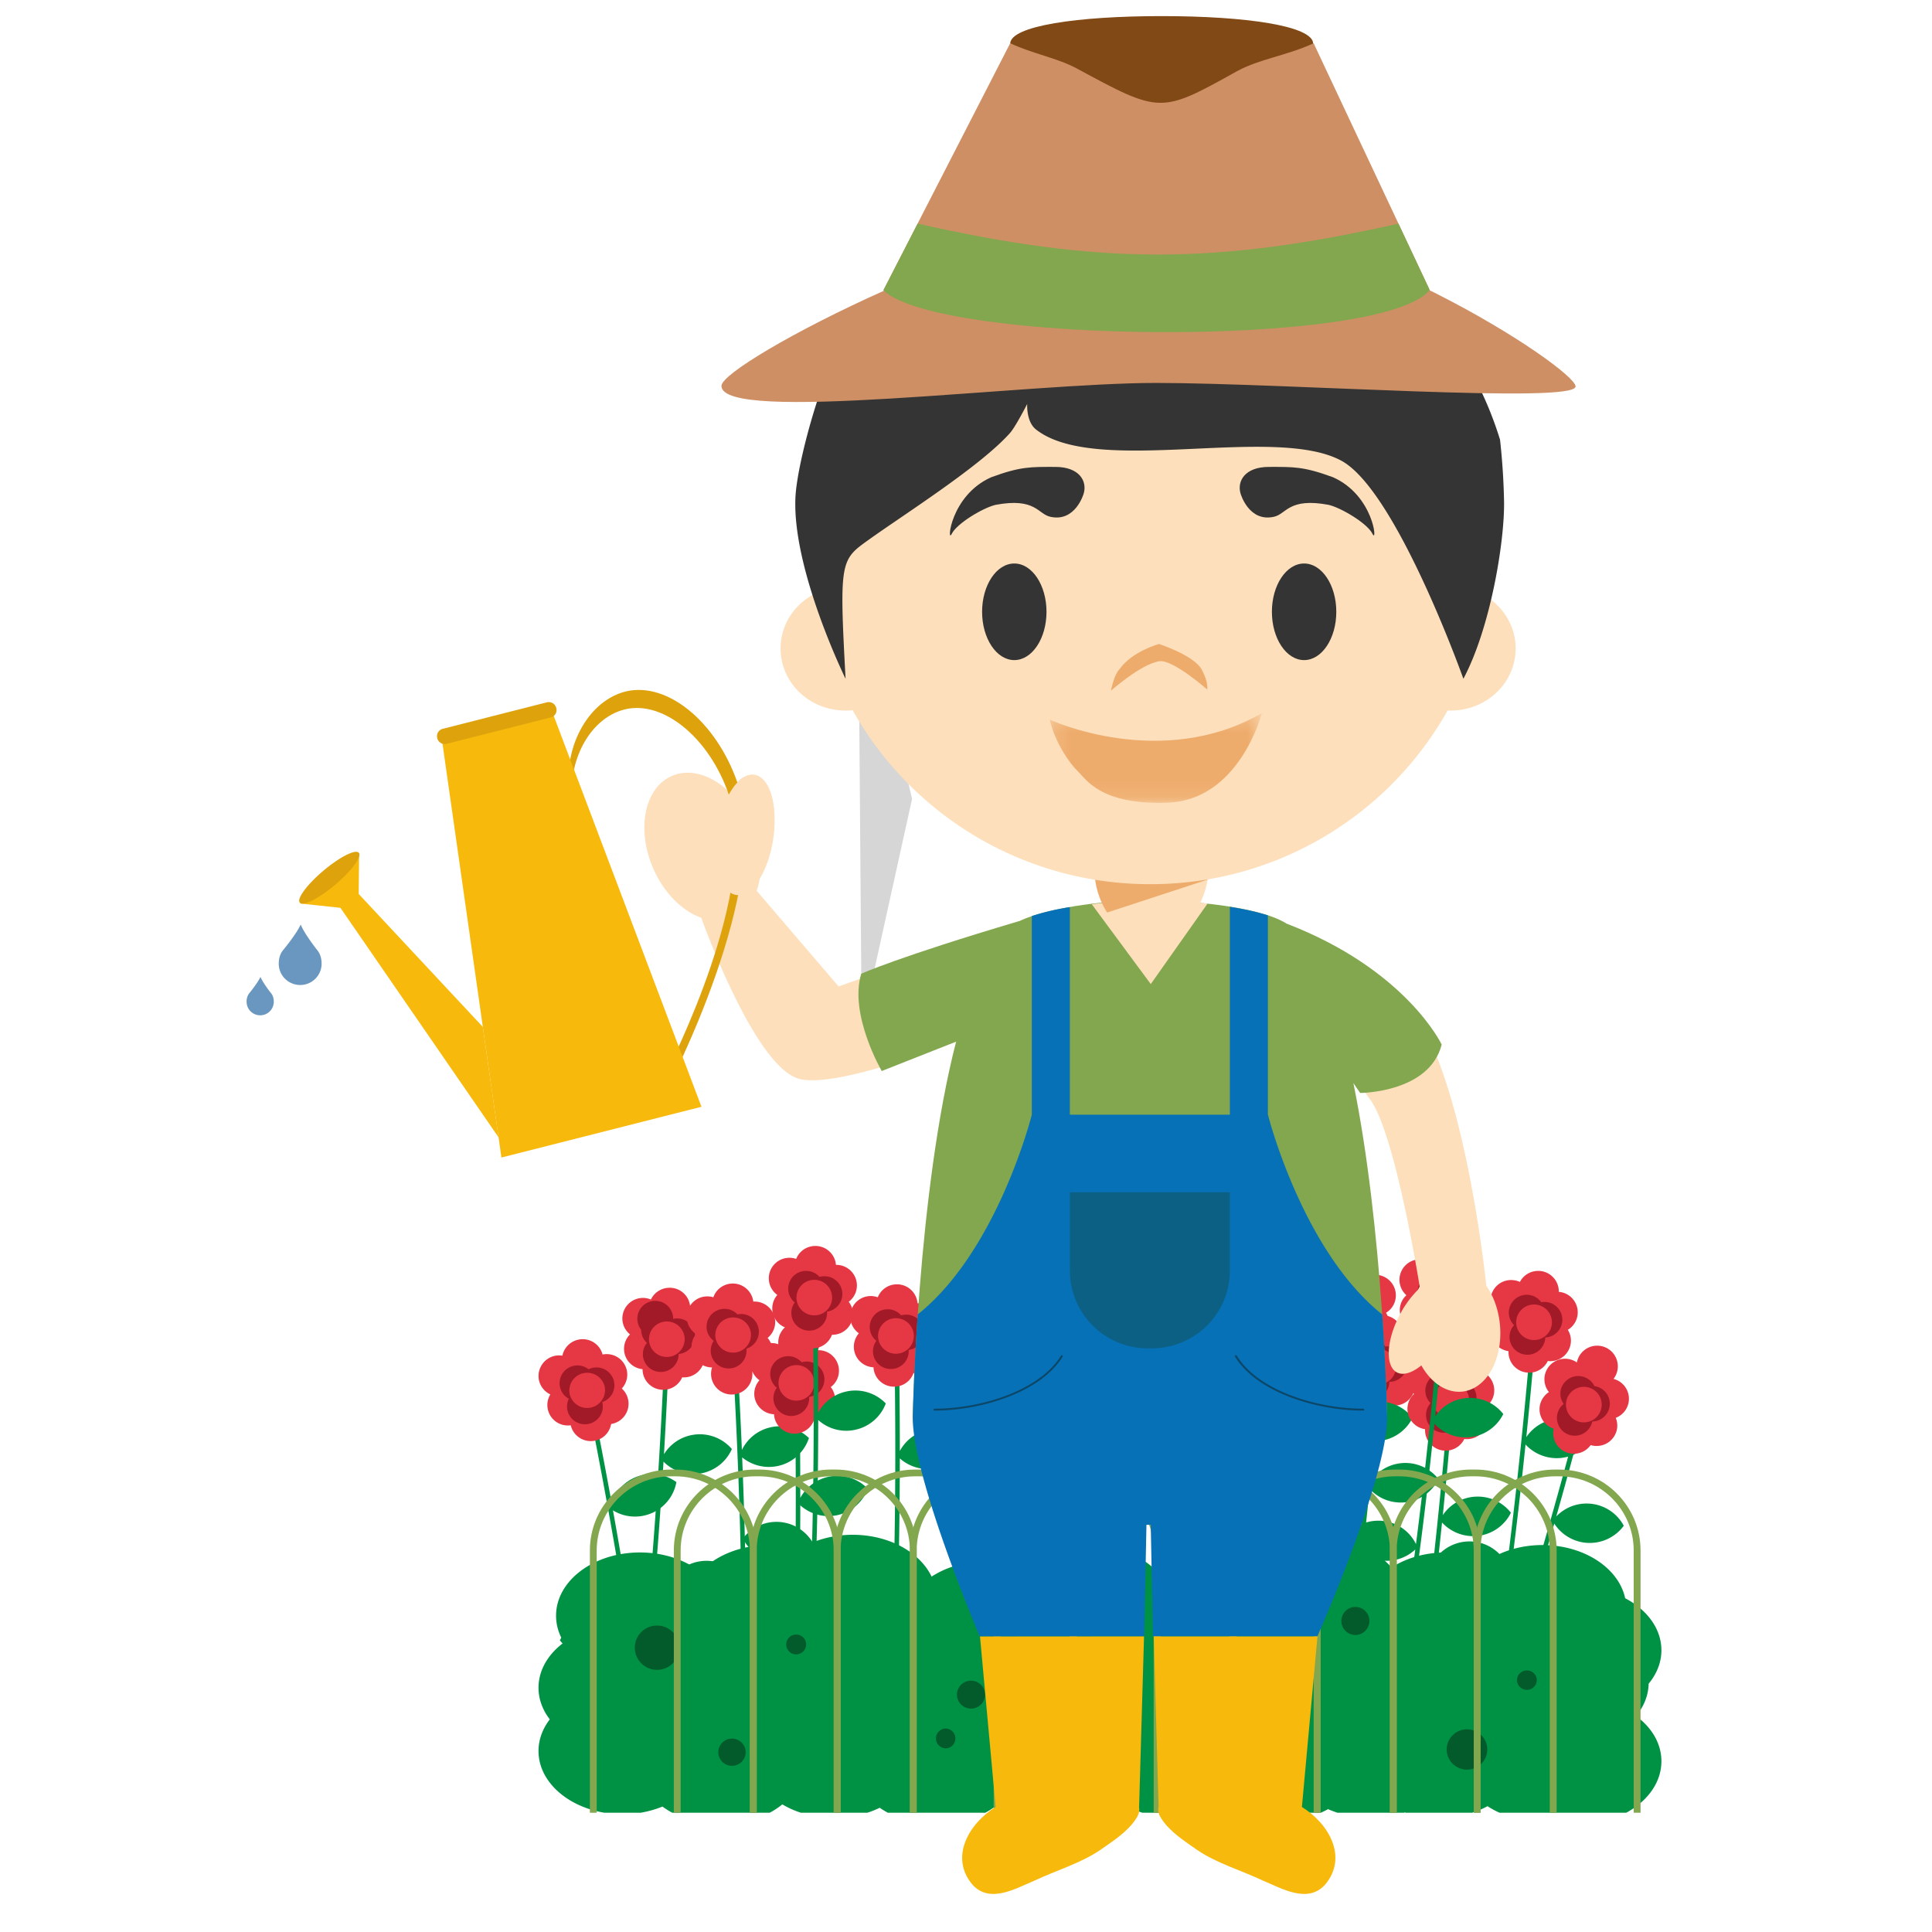 <svg xmlns="http://www.w3.org/2000/svg" xmlns:xlink="http://www.w3.org/1999/xlink" width="120" height="120"><defs><path id="a" d="M.2.3h13.173v5.567H.2z"/></defs><g fill="none" fill-rule="evenodd"><path fill="#D7D6D6" d="m53.298 35.258.222 28.548 3.129-14.18z"/><path fill="#009244" d="M43.087 89.114a2.598 2.598 0 0 0-1.846 1.212c.188-3.237.28-5.513.281-5.58l-.281-.01c-.006.115-.268 6.715-.858 13.565a2.591 2.591 0 0 0-1.911-1.325 2.613 2.613 0 0 0-2.369.889 2.604 2.604 0 0 0 2.013 1.526 2.629 2.629 0 0 0 2.24-.748c-.44 5.044-1.064 10.165-1.903 12.885l.272.082c1.302-4.244 2.095-14.291 2.487-20.825a2.607 2.607 0 0 0 2.233.746 2.61 2.61 0 0 0 2.013-1.528 2.62 2.62 0 0 0-2.371-.89"/><path fill="#E63744" d="M41.099 82.428c.136.06.285.094.44.101.006.255.089.493.226.69-.19.125-.342.294-.44.498a1.268 1.268 0 0 0-.475-.93c.102-.105.188-.225.249-.359m-1.967.453a1.269 1.269 0 0 0 .778 2.161v.005a1.28 1.28 0 0 0 1.281 1.277c.527 0 .984-.32 1.181-.776a1.278 1.278 0 0 0 1.384-1.266c0-.27-.081-.514-.223-.72.339-.23.569-.618.569-1.061 0-.685-.544-1.243-1.232-1.272a1.27 1.27 0 0 0-1.275-1.244c-.517 0-.961.297-1.166.73a1.279 1.279 0 0 0-1.773 1.176c0 .402.185.754.476.99"/><path fill="#A21927" d="M39.825 82.598a1.112 1.112 0 1 1 1.986-.68 1.112 1.112 0 0 1 1.36 1.077c0 .575-.45 1.055-1.019 1.102v.012a1.11 1.11 0 0 1-1.11 1.106 1.11 1.11 0 0 1-1.111-1.106c0-.267.096-.508.253-.699a1.102 1.102 0 0 1-.359-.812"/><path fill="#E63744" d="M40.308 83.181c0 .61.494 1.104 1.11 1.104.61 0 1.11-.495 1.11-1.104 0-.609-.5-1.104-1.11-1.104-.616 0-1.11.495-1.11 1.104"/><path fill="#009244" d="M47.797 88.668a2.602 2.602 0 0 0-1.717 1.393 318.228 318.228 0 0 0-.282-5.58l-.281.015c.005.116.411 6.709.519 13.577a2.622 2.622 0 0 0-4.307-.004 2.626 2.626 0 0 0 2.158 1.32 2.614 2.614 0 0 0 2.15-.967c.07 5.064-.034 10.218-.591 13.01l.281.055c.866-4.352.638-14.43.37-20.966.62.503 1.463.724 2.298.516a2.611 2.611 0 0 0 1.85-1.718 2.608 2.608 0 0 0-2.448-.651"/><path fill="#E63744" d="M45.144 82.217c.142.041.293.059.452.049.029.257.132.487.29.67a1.294 1.294 0 0 0-.388.537 1.27 1.27 0 0 0-.563-.878c.09-.112.161-.241.209-.378m-1.911.645c-.203.25-.31.578-.278.927a1.285 1.285 0 0 0 1.272 1.145v.006a1.284 1.284 0 1 0 2.499.253c.034-.004.069-.004.101-.004a1.286 1.286 0 0 0 1.149-1.398 1.26 1.26 0 0 0-.297-.69c.32-.264.506-.673.464-1.115a1.284 1.284 0 0 0-1.354-1.142 1.281 1.281 0 0 0-1.402-1.115 1.27 1.27 0 0 0-1.08.849c-.159-.05-.325-.069-.5-.05a1.27 1.27 0 0 0-1.143 1.397c.038.396.259.733.569.937"/><path fill="#A21927" d="M43.891 82.51a1.11 1.11 0 0 1 .998-1.21 1.11 1.11 0 0 1 .913.339 1.102 1.102 0 0 1 .557 2.13c.004.005.004.007.004.014a1.108 1.108 0 0 1-.996 1.209 1.116 1.116 0 0 1-1.218-.988 1.131 1.131 0 0 1 .182-.723 1.106 1.106 0 0 1-.44-.77"/><path fill="#E63744" d="M44.433 83.042a1.11 1.11 0 0 0 2.208-.225 1.104 1.104 0 0 0-1.212-.982 1.1 1.1 0 0 0-.996 1.207"/><path fill="#009244" d="M39.498 91.744a2.59 2.59 0 0 0-1.505 1.612 313.716 313.716 0 0 0-1.047-5.49l-.278.056c.023.112 1.33 6.589 2.38 13.384a2.62 2.62 0 0 0-2.177-.842 2.614 2.614 0 0 0-2.095 1.418 2.632 2.632 0 0 0 2.323 1.013 2.611 2.611 0 0 0 1.997-1.249c.345 2.25.655 4.522.875 6.602l.268-.184c-.507-4.621-1.426-10.148-2.167-14.253a2.614 2.614 0 0 0 2.343.198 2.591 2.591 0 0 0 1.597-1.953 2.616 2.616 0 0 0-2.514-.312"/><path fill="#E63744" d="M35.988 85.712c.146.022.297.02.448-.008.07.246.203.46.383.62a1.281 1.281 0 0 0-.31.587 1.273 1.273 0 0 0-.678-.796c.075-.124.127-.26.157-.403m-1.806.898a1.271 1.271 0 0 0 1.27 1.916v.008a1.28 1.28 0 0 0 1.543.94c.517-.123.881-.54.964-1.027.034-.006.07-.012.101-.021a1.273 1.273 0 0 0 .561-2.183c.278-.3.408-.733.303-1.163a1.278 1.278 0 0 0-1.496-.948 1.28 1.28 0 0 0-1.541-.916c-.496.12-.86.516-.956.988a1.303 1.303 0 0 0-.5.016 1.283 1.283 0 0 0-.947 1.541c.097.386.361.691.698.849"/><path fill="#A21927" d="M34.788 86.174a1.105 1.105 0 0 1 .82-1.333c.344-.083.69.004.95.208a1.111 1.111 0 0 1 1.572.73 1.098 1.098 0 0 1-.727 1.306c.006.004.006.008.006.014a1.1 1.1 0 0 1-.82 1.334 1.113 1.113 0 0 1-1.34-.813 1.114 1.114 0 0 1 .08-.742 1.099 1.099 0 0 1-.541-.704"/><path fill="#E63744" d="M35.394 86.629a1.112 1.112 0 0 0 2.162-.518 1.115 1.115 0 0 0-1.343-.814 1.1 1.1 0 0 0-.82 1.332"/><path fill="#009244" d="M51.485 91.72a2.612 2.612 0 0 0-1.777 1.318c0-3.246-.04-5.519-.046-5.587l-.281.007c.003.114.132 6.719-.052 13.59a2.621 2.621 0 0 0-4.301-.187 2.605 2.605 0 0 0 2.1 1.406 2.61 2.61 0 0 0 2.19-.877c-.075 2.659-.198 5.333-.4 7.681h.288c.404-4.83.496-11.046.502-15.572a2.627 2.627 0 0 0 2.277.615 2.636 2.636 0 0 0 1.92-1.64 2.617 2.617 0 0 0-2.42-.754"/><path fill="#E63744" d="M49.105 85.162a1.3 1.3 0 0 0 .448.069c.019.259.115.495.264.68-.182.134-.32.317-.414.523a1.255 1.255 0 0 0-.526-.902 1.17 1.17 0 0 0 .228-.37m-1.934.566a1.276 1.276 0 0 0-.32.915c.04.657.576 1.17 1.225 1.2v.005c.04.7.646 1.239 1.354 1.197a1.29 1.29 0 0 0 1.132-.841c.032 0 .065 0 .101-.004a1.274 1.274 0 0 0 1.205-1.346 1.272 1.272 0 0 0-.268-.702 1.26 1.26 0 0 0 .507-1.09 1.276 1.276 0 0 0-1.3-1.2 1.28 1.28 0 1 0-2.464-.371 1.412 1.412 0 0 0-.502-.072 1.279 1.279 0 0 0-1.205 1.347c.025.402.228.747.535.962"/><path fill="#A21927" d="M47.844 85.402a1.102 1.102 0 0 1 1.046-1.163c.352-.024.681.126.9.373a1.105 1.105 0 0 1 1.413.995 1.098 1.098 0 0 1-.946 1.156v.015a1.11 1.11 0 0 1-1.044 1.169 1.109 1.109 0 0 1-1.172-1.04 1.082 1.082 0 0 1 .21-.711 1.105 1.105 0 0 1-.407-.794"/><path fill="#E63744" d="M48.356 85.962a1.106 1.106 0 0 0 1.174 1.033 1.106 1.106 0 0 0 1.046-1.167 1.108 1.108 0 0 0-1.172-1.037 1.115 1.115 0 0 0-1.048 1.17"/><path fill="#009244" d="M52.6 86.422a2.608 2.608 0 0 0-1.778 1.321c0-3.248-.045-5.52-.045-5.59l-.282.008c0 .114.132 6.717-.055 13.587a2.615 2.615 0 0 0-4.3-.184 2.603 2.603 0 0 0 2.1 1.404 2.622 2.622 0 0 0 2.192-.875c-.148 5.06-.465 10.212-1.138 12.978l.278.065c1.046-4.313 1.24-14.393 1.25-20.936a2.6 2.6 0 0 0 2.273.611 2.607 2.607 0 0 0 1.923-1.64 2.622 2.622 0 0 0-2.418-.749"/><path fill="#E63744" d="M50.22 79.863c.139.05.286.075.443.073.023.257.117.485.265.681a1.28 1.28 0 0 0-.408.518 1.274 1.274 0 0 0-.529-.902 1.22 1.22 0 0 0 .228-.37m-1.938.568a1.274 1.274 0 0 0 .906 2.11v.008a1.28 1.28 0 0 0 1.356 1.199 1.29 1.29 0 0 0 1.131-.841c.033 0 .067 0 .1-.004a1.274 1.274 0 0 0 .942-2.048 1.27 1.27 0 0 0 .506-1.092 1.28 1.28 0 0 0-1.3-1.2 1.28 1.28 0 0 0-1.354-1.172c-.514.03-.939.354-1.117.803a1.244 1.244 0 0 0-.5-.068 1.274 1.274 0 0 0-.67 2.305"/><path fill="#A21927" d="M48.959 80.105a1.102 1.102 0 0 1 1.045-1.165 1.11 1.11 0 0 1 .896.371c.079-.02.161-.036.244-.038a1.106 1.106 0 0 1 1.173 1.034c.033.58-.38 1.079-.95 1.159 0 .006.004.013.004.015a1.105 1.105 0 0 1-1.043 1.165 1.105 1.105 0 0 1-1.174-1.037 1.083 1.083 0 0 1 .209-.71 1.115 1.115 0 0 1-.404-.794"/><path fill="#E63744" d="M49.471 80.659a1.11 1.11 0 0 0 1.174 1.04 1.103 1.103 0 1 0-.13-2.205 1.108 1.108 0 0 0-1.044 1.165"/><path fill="#009244" d="M57.667 88.804a2.606 2.606 0 0 0-1.777 1.32c0-3.246-.046-5.52-.046-5.589l-.281.008c0 .116.132 6.718-.056 13.591a2.596 2.596 0 0 0-1.985-1.212 2.627 2.627 0 0 0-2.316 1.024 2.62 2.62 0 0 0 4.293.531c-.147 5.062-.467 10.212-1.14 12.978l.277.062c1.051-4.312 1.245-14.388 1.254-20.935a2.614 2.614 0 0 0 2.273.61 2.603 2.603 0 0 0 1.92-1.64 2.618 2.618 0 0 0-2.416-.748"/><path fill="#E63744" d="M55.287 82.246c.138.05.287.074.448.073.015.256.113.489.26.68-.18.134-.32.317-.407.52a1.267 1.267 0 0 0-.529-.904c.094-.104.172-.232.228-.369m-1.94.567a1.277 1.277 0 0 0 .908 2.113v.006c.04.702.649 1.239 1.354 1.195a1.28 1.28 0 0 0 1.131-.841 1.276 1.276 0 0 0 1.306-1.347 1.234 1.234 0 0 0-.264-.701 1.27 1.27 0 0 0 .507-1.093 1.28 1.28 0 0 0-1.3-1.199 1.28 1.28 0 0 0-1.354-1.172 1.27 1.27 0 0 0-1.114.803 1.274 1.274 0 0 0-1.174 2.236"/><path fill="#A21927" d="M54.023 82.488a1.107 1.107 0 0 1 1.045-1.165c.354-.023.682.127.9.371.079-.02.161-.034.243-.038a1.106 1.106 0 0 1 1.176 1.033 1.11 1.11 0 0 1-.948 1.16v.015a1.105 1.105 0 0 1-1.043 1.165 1.103 1.103 0 0 1-.962-1.751 1.087 1.087 0 0 1-.411-.79"/><path fill="#E63744" d="M54.539 83.042c.038.61.56 1.075 1.17 1.039a1.107 1.107 0 0 0 1.05-1.165 1.114 1.114 0 0 0-1.177-1.039 1.11 1.11 0 0 0-1.043 1.165"/><path fill="#009244" d="M62.972 92.444a2.602 2.602 0 0 0-1.777 1.321c0-3.247-.044-5.52-.044-5.588l-.281.006c0 .114.132 6.719-.056 13.587a2.619 2.619 0 0 0-4.299-.182 2.61 2.61 0 0 0 2.101 1.404c.86.076 1.66-.276 2.189-.873-.084 2.995-.234 6.023-.479 8.57l.287-.023c.47-4.933.575-11.638.582-16.44a2.624 2.624 0 0 0 4.198-1.032 2.621 2.621 0 0 0-2.42-.75"/><path fill="#E63744" d="M60.594 85.89c.14.045.29.072.444.066.02.255.117.493.266.687-.18.133-.321.31-.411.518a1.277 1.277 0 0 0-.523-.906 1.45 1.45 0 0 0 .224-.366m-1.94.564c-.21.245-.333.567-.316.911.04.66.575 1.17 1.224 1.2v.005c.04.704.649 1.243 1.352 1.199a1.28 1.28 0 0 0 1.135-.841c.033 0 .067 0 .1-.004a1.272 1.272 0 0 0 .942-2.046c.327-.247.529-.65.506-1.094a1.285 1.285 0 0 0-1.303-1.2 1.273 1.273 0 0 0-1.348-1.166 1.266 1.266 0 0 0-1.118.797 1.281 1.281 0 0 0-1.706 1.277c.027.4.23.748.532.962"/><path fill="#A21927" d="M59.33 86.13c-.035-.61.43-1.13 1.045-1.172.355-.017.678.13.9.38a.804.804 0 0 1 .244-.04 1.105 1.105 0 0 1 1.173 1.034 1.114 1.114 0 0 1-.95 1.16c0 .001 0 .007.004.01a1.11 1.11 0 0 1-1.043 1.17 1.107 1.107 0 0 1-.965-1.751 1.122 1.122 0 0 1-.408-.79"/><path fill="#E63744" d="M59.846 86.685a1.105 1.105 0 0 0 1.174 1.035 1.103 1.103 0 0 0 1.043-1.163 1.107 1.107 0 0 0-1.174-1.04 1.106 1.106 0 0 0-1.043 1.168"/><path fill="#009244" d="M67.143 92.998c-.8-.09-1.559.194-2.103.708a293.774 293.774 0 0 0 1.708-5.327l-.272-.082c-.03.11-1.976 6.426-4.308 12.9a2.61 2.61 0 0 0-4.027-1.51c.13.852.693 1.623 1.55 1.986a2.622 2.622 0 0 0 2.358-.154c-1.141 3.152-2.365 6.317-3.5 8.799l.26.106c2.087-4.57 4.48-11.43 6.09-16.282a2.615 2.615 0 0 0 4.304.316 2.608 2.608 0 0 0-2.06-1.46"/><path fill="#E63744" d="M66.937 86.03c.117.09.253.162.402.208-.06.25-.046.5.037.727-.215.072-.4.202-.552.371a1.265 1.265 0 0 0-.22-1.024 1.15 1.15 0 0 0 .333-.282m-2.02-.06a1.273 1.273 0 0 0 .2 2.288l-.001.005c-.18.68.228 1.376.912 1.557a1.292 1.292 0 0 0 1.34-.448c.029.01.065.023.098.029a1.284 1.284 0 0 0 1.564-.906 1.24 1.24 0 0 0-.032-.75 1.273 1.273 0 0 0-.033-2.423 1.281 1.281 0 1 0-2.229-1.115 1.316 1.316 0 0 0-.456-.22 1.281 1.281 0 0 0-1.564.905c-.106.389-.02.78.2 1.078"/><path fill="#A21927" d="M65.662 85.87a1.119 1.119 0 0 1 1.36-.785c.346.09.606.333.738.637.08.004.161.012.243.03a1.105 1.105 0 0 1-.474 2.157l-.002.013a1.114 1.114 0 0 1-1.358.788 1.1 1.1 0 0 1-.787-1.353c.065-.251.216-.466.42-.61a1.106 1.106 0 0 1-.14-.876"/><path fill="#E63744" d="M65.976 86.556a1.108 1.108 0 0 0 .789 1.352 1.115 1.115 0 0 0 1.361-.785 1.107 1.107 0 0 0-.789-1.35 1.116 1.116 0 0 0-1.361.783"/><path fill="#009244" d="M72.424 88.672a2.61 2.61 0 0 0-1.929 1.092c.406-3.222.646-5.487.653-5.552l-.28-.03c-.01.118-.712 6.68-1.755 13.48a2.594 2.594 0 0 0-1.821-1.452 2.625 2.625 0 0 0-2.423.733c.3.813.998 1.46 1.91 1.658.846.18 1.685-.07 2.282-.604-.775 5.006-1.735 10.078-2.752 12.737l.265.1c1.581-4.152 3.037-14.125 3.866-20.617.52.601 1.315.955 2.175.889a2.603 2.603 0 0 0 2.112-1.392 2.623 2.623 0 0 0-2.303-1.042"/><path fill="#E63744" d="M70.883 81.87c.132.067.277.111.434.126-.015.257.052.5.177.706a1.28 1.28 0 0 0-.473.469 1.25 1.25 0 0 0-.412-.96 1.31 1.31 0 0 0 .274-.34m-1.994.321a1.272 1.272 0 0 0 .636 2.208v.006a1.274 1.274 0 0 0 1.191 1.357 1.292 1.292 0 0 0 1.23-.695c.032.008.067.01.1.013a1.281 1.281 0 0 0 1.19-1.924c.358-.201.61-.573.638-1.014a1.274 1.274 0 0 0-1.14-1.351 1.283 1.283 0 0 0-2.4-.674 1.29 1.29 0 0 0-.49-.13 1.283 1.283 0 0 0-1.366 1.188 1.27 1.27 0 0 0 .411 1.016"/><path fill="#A21927" d="M69.602 81.953a1.102 1.102 0 0 1 1.18-1.024c.356.02.66.207.846.48.078-.012.163-.016.247-.012a1.108 1.108 0 0 1 1.034 1.174 1.112 1.112 0 0 1-1.088 1.034v.015a1.103 1.103 0 0 1-1.18 1.024 1.106 1.106 0 0 1-1.035-1.173c.017-.268.128-.504.3-.681a1.093 1.093 0 0 1-.304-.837"/><path fill="#E63744" d="M70.041 82.57a1.106 1.106 0 0 0 1.036 1.172 1.106 1.106 0 0 0 1.182-1.028 1.106 1.106 0 0 0-1.036-1.174 1.108 1.108 0 0 0-1.182 1.03"/><path fill="#009244" d="M77.446 91.294a2.602 2.602 0 0 0-1.75 1.347c-.06-3.245-.142-5.517-.142-5.584l-.285.01c.008.116.251 6.718.182 13.589a2.616 2.616 0 0 0-4.303-.112 2.621 2.621 0 0 0 4.303.456c-.036 2.95-.124 5.935-.322 8.455l.286-.048c.375-4.926.367-11.549.289-16.307a2.615 2.615 0 0 0 4.174-1.1 2.628 2.628 0 0 0-2.432-.706"/><path fill="#E63744" d="M74.952 84.776c.143.047.295.068.452.065.023.258.122.487.274.677a1.25 1.25 0 0 0-.4.525 1.292 1.292 0 0 0-.543-.894c.094-.109.169-.236.217-.373m-1.927.6a1.257 1.257 0 0 0-.294.919c.046.658.59 1.16 1.237 1.178v.005c.055.7.67 1.224 1.376 1.17.527-.037.956-.39 1.119-.856.034 0 .065 0 .101-.003a1.28 1.28 0 0 0 1.182-1.367 1.25 1.25 0 0 0-.278-.7 1.275 1.275 0 0 0-.833-2.276 1.281 1.281 0 0 0-1.377-1.146c-.507.036-.93.37-1.099.822a1.369 1.369 0 0 0-.502-.067 1.276 1.276 0 0 0-.632 2.32"/><path fill="#A21927" d="M73.699 85.04a1.108 1.108 0 0 1 1.926-.828 1.11 1.11 0 0 1 1.434.973 1.1 1.1 0 0 1-.926 1.174l.002.015a1.105 1.105 0 0 1-1.023 1.184 1.11 1.11 0 0 1-1.193-1.017 1.132 1.132 0 0 1 .197-.719 1.1 1.1 0 0 1-.417-.782"/><path fill="#E63744" d="M74.22 85.586a1.11 1.11 0 0 0 2.214-.17 1.109 1.109 0 0 0-1.187-1.016 1.112 1.112 0 0 0-1.026 1.186"/><path fill="#009244" d="M81.854 88.97a2.595 2.595 0 0 0-1.748 1.348c-.056-3.245-.142-5.513-.144-5.586l-.283.014c.004.114.25 6.716.184 13.587a2.621 2.621 0 0 0-2.013-1.175 2.6 2.6 0 0 0-2.29 1.062 2.605 2.605 0 0 0 2.122 1.375 2.633 2.633 0 0 0 2.177-.918c-.056 5.065-.287 10.22-.914 12.993l.278.063c.977-4.33.996-14.407.894-20.952.602.521 1.438.76 2.277.573a2.604 2.604 0 0 0 1.892-1.677 2.63 2.63 0 0 0-2.432-.706"/><path fill="#E63744" d="M79.365 82.456c.138.044.291.067.446.061.025.257.123.485.274.676a1.314 1.314 0 0 0-.398.529 1.263 1.263 0 0 0-.544-.895c.092-.108.169-.236.222-.37m-1.928.597a1.273 1.273 0 0 0 .94 2.095 1.283 1.283 0 0 0 2.493.322c.035 0 .065-.004.104-.006a1.28 1.28 0 0 0 1.181-1.366 1.275 1.275 0 0 0-.28-.699c.324-.253.523-.66.489-1.1a1.28 1.28 0 0 0-1.323-1.176 1.274 1.274 0 0 0-1.37-1.148 1.283 1.283 0 0 0-1.104.822 1.21 1.21 0 0 0-.5-.059 1.271 1.271 0 0 0-1.182 1.365c.031.396.247.74.552.95"/><path fill="#A21927" d="M78.107 82.718a1.109 1.109 0 0 1 1.022-1.184 1.11 1.11 0 0 1 .908.356c.08-.02.155-.038.24-.042a1.108 1.108 0 0 1 1.194 1.017 1.106 1.106 0 0 1-.93 1.17l.001.015a1.1 1.1 0 0 1-1.02 1.184 1.106 1.106 0 0 1-.998-1.734 1.104 1.104 0 0 1-.417-.782"/><path fill="#E63744" d="M78.632 83.263a1.112 1.112 0 0 0 2.216-.167 1.112 1.112 0 0 0-2.216.167"/><path fill="#009244" d="M87.02 90.881a2.61 2.61 0 0 0-1.9 1.14c.329-3.231.513-5.498.518-5.567l-.281-.022c-.008.118-.55 6.699-1.427 13.518a2.62 2.62 0 0 0-4.263-.617 2.605 2.605 0 0 0 1.95 1.609 2.599 2.599 0 0 0 2.265-.655c-.43 3.33-.946 6.688-1.522 9.356l.266.101c1.063-4.912 1.923-12.161 2.446-17.266a2.622 2.622 0 0 0 4.277-.605 2.608 2.608 0 0 0-2.328-.992"/><path fill="#E63744" d="M85.315 84.123c.135.061.278.103.439.116-.006.254.063.497.193.7a1.273 1.273 0 0 0-.461.479 1.26 1.26 0 0 0-.437-.952c.11-.099.198-.213.266-.343m-1.985.366a1.3 1.3 0 0 0-.408.881 1.279 1.279 0 0 0 1.095 1.313v.004a1.278 1.278 0 0 0 1.228 1.328c.53.023.993-.277 1.212-.72.03.001.063.005.1.007a1.28 1.28 0 0 0 1.332-1.22 1.246 1.246 0 0 0-.191-.727 1.27 1.27 0 0 0-.558-2.356 1.279 1.279 0 0 0-1.227-1.304 1.29 1.29 0 0 0-1.193.689 1.292 1.292 0 0 0-.488-.124 1.281 1.281 0 0 0-1.333 1.22c-.017.402.15.765.43 1.009"/><path fill="#A21927" d="M84.038 84.235a1.104 1.104 0 0 1 1.155-1.054c.358.015.666.192.86.46.078-.015.157-.019.243-.015a1.1 1.1 0 0 1 0 2.202v.015a1.102 1.102 0 0 1-1.153 1.056 1.103 1.103 0 0 1-.785-1.838 1.088 1.088 0 0 1-.32-.826"/><path fill="#E63744" d="M84.49 84.839c-.024.61.45 1.125 1.062 1.15a1.107 1.107 0 0 0 1.158-1.055 1.106 1.106 0 0 0-1.063-1.151 1.108 1.108 0 0 0-1.156 1.056"/><path fill="#009244" d="M85.409 87.073a2.591 2.591 0 0 0-1.9 1.136c.328-3.231.512-5.496.517-5.567l-.28-.019c-.013.114-.547 6.7-1.428 13.513a2.617 2.617 0 0 0-4.262-.615 2.594 2.594 0 0 0 1.95 1.61 2.61 2.61 0 0 0 2.264-.654c-.653 5.022-1.493 10.114-2.443 12.799l.272.093c1.476-4.189 2.692-14.192 3.36-20.705a2.62 2.62 0 0 0 2.2.838 2.622 2.622 0 0 0 2.078-1.44 2.615 2.615 0 0 0-2.328-.989"/><path fill="#E63744" d="M83.705 80.31c.13.064.28.102.437.112-.008.262.063.504.19.706a1.32 1.32 0 0 0-.46.48c0-.38-.165-.718-.435-.95.108-.1.198-.217.268-.348m-1.987.369a1.285 1.285 0 0 0-.406.879 1.28 1.28 0 0 0 1.095 1.315v.008a1.268 1.268 0 0 0 1.226 1.323 1.28 1.28 0 0 0 1.208-.726l.105.014a1.283 1.283 0 0 0 1.335-1.222 1.273 1.273 0 0 0-.195-.73c.356-.214.595-.591.612-1.033a1.275 1.275 0 0 0-1.17-1.322 1.275 1.275 0 0 0-1.229-1.3c-.51-.02-.969.26-1.19.685a1.283 1.283 0 0 0-1.827 1.1c-.012.402.154.765.436 1.009"/><path fill="#A21927" d="M82.426 80.422a1.105 1.105 0 0 1 1.155-1.054c.352.017.663.194.856.462.078-.013.165-.02.247-.019a1.115 1.115 0 0 1 1.063 1.152 1.111 1.111 0 0 1-1.063 1.056v.015a1.105 1.105 0 0 1-1.153 1.056 1.108 1.108 0 0 1-.785-1.84 1.082 1.082 0 0 1-.32-.828"/><path fill="#E63744" d="M82.877 81.029a1.11 1.11 0 0 0 1.067 1.15 1.105 1.105 0 1 0 .093-2.207 1.111 1.111 0 0 0-1.16 1.057"/><path fill="#009244" d="M91.516 92.97a2.606 2.606 0 0 0-1.9 1.137c.328-3.232.512-5.497.52-5.563l-.28-.021c-.011.114-.553 6.697-1.43 13.514a2.622 2.622 0 0 0-1.854-1.406 2.625 2.625 0 0 0-2.409.788 2.597 2.597 0 0 0 1.95 1.61 2.606 2.606 0 0 0 2.267-.653 143.943 143.943 0 0 1-1.105 7.23l.278.054c.863-4.714 1.566-10.702 2.014-15.095a2.63 2.63 0 0 0 2.2.834 2.604 2.604 0 0 0 2.078-1.439 2.613 2.613 0 0 0-2.329-.99"/><path fill="#E63744" d="M89.811 86.21c.134.063.282.103.439.115-.006.255.063.5.191.702a1.31 1.31 0 0 0-.46.478c0-.377-.166-.72-.436-.95.109-.1.199-.217.266-.344m-1.984.365c-.237.223-.39.531-.408.88a1.28 1.28 0 0 0 1.096 1.314v.008c-.031.7.519 1.296 1.225 1.325.527.02.994-.278 1.212-.725a1.284 1.284 0 0 0 1.438-1.209 1.262 1.262 0 0 0-.193-.727c.352-.215.596-.592.613-1.033a1.275 1.275 0 0 0-1.174-1.323 1.274 1.274 0 0 0-1.227-1.302 1.274 1.274 0 0 0-1.19.685 1.396 1.396 0 0 0-.492-.122 1.282 1.282 0 0 0-1.333 1.224c-.017.398.15.761.433 1.005"/><path fill="#A21927" d="M88.532 86.324a1.108 1.108 0 0 1 1.157-1.056c.358.015.664.196.86.462a1.101 1.101 0 0 1 .243 2.185v.015a1.102 1.102 0 0 1-1.157 1.057 1.101 1.101 0 0 1-1.059-1.146 1.09 1.09 0 0 1 .278-.69 1.099 1.099 0 0 1-.322-.827"/><path fill="#E63744" d="M88.988 86.925a1.108 1.108 0 0 0 1.065 1.152 1.105 1.105 0 1 0 .092-2.206 1.105 1.105 0 0 0-1.157 1.054"/><path fill="#009244" d="M91.041 86.838c-.802.086-1.48.52-1.9 1.138.33-3.23.512-5.498.52-5.567l-.284-.019c-.007.114-.543 6.696-1.428 13.515a2.587 2.587 0 0 0-1.852-1.405 2.607 2.607 0 0 0-2.405.79 2.596 2.596 0 0 0 1.946 1.608c.85.16 1.683-.108 2.267-.656-.653 5.028-1.494 10.12-2.444 12.8l.27.092c1.477-4.187 2.695-14.19 3.365-20.701a2.62 2.62 0 0 0 4.276-.605 2.621 2.621 0 0 0-2.33-.99"/><path fill="#E63744" d="M89.336 80.079c.134.06.28.103.438.116-.003.255.064.497.194.7a1.24 1.24 0 0 0-.46.482c0-.38-.168-.72-.434-.955.107-.1.195-.215.262-.343m-1.982.37c-.24.218-.394.526-.408.875a1.28 1.28 0 0 0 1.096 1.315v.007c-.031.7.517 1.295 1.223 1.325.53.025.994-.278 1.212-.721.033.002.071.006.104.007a1.285 1.285 0 0 0 1.334-1.22 1.296 1.296 0 0 0-.193-.727 1.272 1.272 0 0 0-.561-2.356 1.28 1.28 0 0 0-1.228-1.303 1.28 1.28 0 0 0-1.189.685 1.322 1.322 0 0 0-.49-.116 1.274 1.274 0 0 0-.9 2.228"/><path fill="#A21927" d="M88.057 80.192a1.106 1.106 0 0 1 1.156-1.056c.359.013.665.194.86.463a1.106 1.106 0 0 1 1.308 1.132 1.105 1.105 0 0 1-1.063 1.053v.015a1.107 1.107 0 0 1-1.156 1.058 1.103 1.103 0 0 1-.78-1.84 1.084 1.084 0 0 1-.325-.825"/><path fill="#E63744" d="M88.515 80.795a1.102 1.102 0 0 0 1.065 1.15 1.102 1.102 0 0 0 1.15-1.057 1.107 1.107 0 0 0-1.06-1.152 1.115 1.115 0 0 0-1.155 1.059"/><path fill="#009244" d="M96.702 88.125a2.599 2.599 0 0 0-1.9 1.138c.328-3.233.514-5.494.52-5.563l-.282-.025c-.01.116-.55 6.7-1.429 13.519a2.622 2.622 0 0 0-1.859-1.41 2.631 2.631 0 0 0-2.403.791 2.62 2.62 0 0 0 4.217.957c-.657 5.023-1.496 10.113-2.442 12.8l.264.093c1.478-4.193 2.694-14.196 3.365-20.705a2.638 2.638 0 0 0 2.202.836 2.61 2.61 0 0 0 2.076-1.441 2.618 2.618 0 0 0-2.329-.99"/><path fill="#E63744" d="M94.998 81.366c.134.061.28.101.437.114-.006.257.065.499.191.7-.191.12-.35.282-.46.482 0-.377-.168-.72-.434-.953a1.24 1.24 0 0 0 .266-.343m-1.985.37c-.24.216-.393.529-.408.875a1.273 1.273 0 0 0 1.091 1.313v.008a1.276 1.276 0 0 0 1.228 1.326c.528.023.995-.276 1.212-.723.032.002.067.008.101.008a1.279 1.279 0 0 0 1.335-1.218 1.267 1.267 0 0 0-.192-.727c.355-.214.598-.596.615-1.036a1.277 1.277 0 0 0-1.176-1.323 1.275 1.275 0 0 0-1.225-1.3 1.28 1.28 0 0 0-1.191.684 1.321 1.321 0 0 0-.489-.116 1.273 1.273 0 0 0-.901 2.228"/><path fill="#A21927" d="M93.716 81.48a1.114 1.114 0 0 1 2.016-.597.96.96 0 0 1 .247-.014c.61.023 1.084.54 1.06 1.148a1.11 1.11 0 0 1-1.06 1.056v.016a1.107 1.107 0 0 1-1.157 1.054 1.105 1.105 0 0 1-1.062-1.148c.01-.264.118-.504.281-.687a1.118 1.118 0 0 1-.325-.828"/><path fill="#E63744" d="M94.172 82.083a1.108 1.108 0 0 0 1.063 1.15c.61.024 1.131-.45 1.158-1.059a1.108 1.108 0 0 0-1.065-1.148 1.11 1.11 0 0 0-1.156 1.057"/><path fill="#009244" d="M98.731 93.394a2.608 2.608 0 0 0-2.068.794 286.249 286.249 0 0 0 1.476-5.392l-.27-.072c-.032.112-1.704 6.503-3.751 13.07a2.59 2.59 0 0 0-1.584-1.7 2.615 2.615 0 0 0-2.506.365 2.588 2.588 0 0 0 1.64 1.918 2.624 2.624 0 0 0 2.347-.253 155.119 155.119 0 0 1-2.24 6.662l.277.062c1.63-4.453 3.307-10.062 4.486-14.217a2.622 2.622 0 0 0 4.318.135 2.613 2.613 0 0 0-2.125-1.372"/><path fill="#E63744" d="M98.224 86.441c.125.086.26.149.414.189-.054.25-.023.502.069.723a1.32 1.32 0 0 0-.538.394 1.249 1.249 0 0 0-.265-1.01c.123-.08.232-.18.32-.296m-2.018.023a1.307 1.307 0 0 0-.554.797c-.14.642.236 1.281.854 1.48-.003 0-.003.005-.003.007a1.268 1.268 0 0 0 .978 1.515 1.28 1.28 0 0 0 1.318-.506 1.286 1.286 0 0 0 1.626-.946 1.278 1.278 0 0 0-.068-.746 1.28 1.28 0 0 0 .79-.916 1.273 1.273 0 0 0-.928-1.502 1.282 1.282 0 1 0-2.275-1.022 1.284 1.284 0 0 0-1.988.77c-.085.391.018.778.25 1.069"/><path fill="#A21927" d="M96.943 86.333a1.117 1.117 0 0 1 2.091-.237 1.102 1.102 0 0 1-.136 2.194l-.002.017a1.115 1.115 0 0 1-1.325.841 1.105 1.105 0 0 1-.448-1.945 1.102 1.102 0 0 1-.18-.87"/><path fill="#E63744" d="M97.29 87.006a1.106 1.106 0 0 0 .845 1.315 1.11 1.11 0 0 0 1.326-.843 1.102 1.102 0 0 0-.849-1.313 1.11 1.11 0 0 0-1.323.841"/><path fill="#009244" d="M37.537 112.592h2.251a6.394 6.394 0 0 0 1.36-.383c.188.141.393.267.607.383h6.051c.29-.152.548-.324.785-.52a5.45 5.45 0 0 0 1.157.52h4.125c.266-.086.524-.19.767-.308.161.11.326.21.506.308h6.053c.425-.23.804-.506 1.122-.822.318.316.697.592 1.122.822h6.055c.207-.112.4-.23.58-.36.274.137.567.259.875.36h4.125c.326-.105.636-.236.925-.39.222.144.463.274.718.39h5.314c.157-.067.306-.141.452-.223.184.082.383.156.586.223h4.124c.018-.008.039-.012.06-.02.019.008.04.012.06.02h4.124c.333-.112.657-.246.952-.406.235.153.482.29.75.406h7.865c1.32-.714 2.185-1.877 2.185-3.198 0-1.103-.602-2.099-1.576-2.81.484-.583.767-1.268.783-2.007.501-.603.793-1.313.793-2.076 0-1.34-.893-2.522-2.252-3.232-.397-1.869-2.547-3.304-5.142-3.304-1.313 0-2.51.37-3.426.975a6.5 6.5 0 0 0-2.57-.514c-1.288 0-2.468.352-3.373.934-.931-1.083-2.547-1.802-4.387-1.802-1.994 0-3.725.845-4.6 2.086-.835-.426-1.836-.672-2.91-.672-.998 0-1.933.213-2.726.582-.951-.963-2.47-1.589-4.182-1.589-1.616 0-3.064.558-4.02 1.431a6.591 6.591 0 0 0-2.341-.424c-1.302 0-2.487.36-3.4.954-.727-1.515-2.645-2.598-4.903-2.598-1.266 0-2.424.34-3.328.908a6.576 6.576 0 0 0-1.882-.27c-1.756 0-3.307.658-4.253 1.66-.946-.74-2.273-1.2-3.748-1.2-2.876 0-5.212 1.757-5.212 3.928 0 .594.176 1.153.488 1.662-.97.713-1.578 1.71-1.578 2.814 0 .714.257 1.386.7 1.963-.443.58-.7 1.248-.7 1.966 0 1.874 1.754 3.443 4.089 3.833"/><path fill="#035B2B" d="M42.193 102.34c0 .76-.617 1.376-1.384 1.376a1.379 1.379 0 0 1-1.381-1.376c0-.76.618-1.374 1.38-1.374.768 0 1.385.614 1.385 1.374m4.121 6.49a.848.848 0 0 1-1.698 0c0-.464.381-.843.85-.843.467 0 .848.379.848.843m3.756-6.691a.617.617 0 1 1-1.235 0c0-.343.277-.615.618-.615.343 0 .617.272.617.615m9.271 5.84a.613.613 0 0 1-.617.613.616.616 0 0 1 0-1.231c.343 0 .617.275.617.618m36.114-3.613a.618.618 0 0 1-1.235 0c0-.341.277-.613.618-.613.34 0 .617.272.617.613m-34.27.892a.869.869 0 0 1-.875.866.87.87 0 0 1-.872-.866c0-.48.393-.868.872-.868a.87.87 0 0 1 .875.868m13.935 2.102a.873.873 0 1 1-1.746 0c0-.475.392-.865.875-.865a.87.87 0 0 1 .871.866m9.937-6.681a.871.871 0 0 1-1.743 0 .87.87 0 0 1 1.743 0m7.32 7.983c0 .69-.563 1.252-1.26 1.252-.695 0-1.26-.561-1.26-1.252s.565-1.253 1.26-1.253c.697 0 1.26.562 1.26 1.253"/><path fill="#82A74E" d="M47 112.592h-.424v-16.29c0-2.539-2.082-4.606-4.634-4.606h-.244c-2.554 0-4.636 2.067-4.636 4.606v16.29h-.423v-16.29c0-2.773 2.267-5.026 5.06-5.026h.243c2.79 0 5.059 2.253 5.059 5.026v16.29z"/><path fill="#82A74E" d="M52.213 112.592h-.43v-16.29c0-2.539-2.075-4.606-4.632-4.606h-.243c-2.554 0-4.632 2.067-4.632 4.606v16.29h-.423v-16.29c0-2.773 2.267-5.026 5.055-5.026h.243c2.79 0 5.062 2.253 5.062 5.026v16.29z"/><path fill="#82A74E" d="M56.936 112.592h-.421v-16.29c0-2.539-2.08-4.606-4.638-4.606h-.243c-2.557 0-4.632 2.067-4.632 4.606v16.29h-.425v-16.29c0-2.773 2.269-5.026 5.057-5.026h.243c2.792 0 5.06 2.253 5.06 5.026v16.29z"/><path fill="#82A74E" d="M62.15 112.592h-.427v-16.29c0-2.539-2.08-4.606-4.632-4.606h-.243c-2.557 0-4.635 2.067-4.635 4.606v16.29h-.428v-16.29c0-2.773 2.27-5.026 5.063-5.026h.243c2.788 0 5.059 2.253 5.059 5.026v16.29z"/><path fill="#82A74E" d="M66.873 112.592h-.423v-16.29c0-2.539-2.08-4.606-4.634-4.606h-.243c-2.558 0-4.636 2.067-4.636 4.606v16.29h-.421v-16.29c0-2.773 2.267-5.026 5.057-5.026h.243c2.79 0 5.057 2.253 5.057 5.026v16.29z"/><path fill="#82A74E" d="M72.083 112.592h-.423v-16.29c0-2.539-2.08-4.606-4.634-4.606h-.243c-2.555 0-4.632 2.067-4.632 4.606v16.29h-.427v-16.29c0-2.773 2.269-5.026 5.059-5.026h.243c2.79 0 5.057 2.253 5.057 5.026v16.29z"/><path fill="#82A74E" d="M76.81 112.592h-.423v-16.29c0-2.539-2.08-4.606-4.634-4.606h-.247c-2.554 0-4.632 2.067-4.632 4.606v16.29h-.423v-16.29c0-2.773 2.273-5.026 5.055-5.026h.247c2.789 0 5.058 2.253 5.058 5.026v16.29z"/><path fill="#82A74E" d="M82.022 112.592h-.425v-16.29c0-2.539-2.075-4.606-4.634-4.606h-.243c-2.554 0-4.636 2.067-4.636 4.606v16.29h-.423v-16.29c0-2.773 2.267-5.026 5.06-5.026h.242c2.79 0 5.06 2.253 5.06 5.026v16.29z"/><path fill="#82A74E" d="M86.75 112.592h-.423v-16.29c0-2.539-2.084-4.606-4.636-4.606h-.246c-2.554 0-4.634 2.067-4.634 4.606v16.29h-.423v-16.29c0-2.773 2.267-5.026 5.057-5.026h.246c2.786 0 5.059 2.253 5.059 5.026v16.29z"/><path fill="#82A74E" d="M91.958 112.592h-.421v-16.29c0-2.539-2.08-4.606-4.638-4.606h-.242c-2.554 0-4.634 2.067-4.634 4.606v16.29h-.425v-16.29c0-2.773 2.27-5.026 5.06-5.026h.24c2.793 0 5.06 2.253 5.06 5.026v16.29z"/><path fill="#82A74E" d="M96.685 112.592h-.427v-16.29c0-2.539-2.076-4.606-4.634-4.606h-.243c-2.555 0-4.63 2.067-4.63 4.606v16.29h-.424v-16.29c0-2.773 2.268-5.026 5.054-5.026h.243c2.79 0 5.061 2.253 5.061 5.026v16.29z"/><path fill="#82A74E" d="M101.897 112.592h-.425v-16.29c0-2.539-2.08-4.606-4.638-4.606h-.24c-2.554 0-4.635 2.067-4.635 4.606v16.29h-.422v-16.29c0-2.773 2.268-5.026 5.058-5.026h.239c2.79 0 5.063 2.253 5.063 5.026v16.29z"/><path fill="#F7B90B" d="M80.857 112.231h.008l.967-10.597H71.66l.303 10.597h-.004c-.063.242.017.488.182.737.526.809 1.442 1.393 2.223 1.94 1.204.821 2.733 1.263 4.07 1.895 1.207.506 2.797 1.45 3.875.25 1.432-1.702.22-3.8-1.452-4.822m-10.105 0 .306-10.597h-10.19l.972 10.597h.006c-1.668 1.03-2.882 3.12-1.452 4.821 1.078 1.201 2.668.257 3.876-.25 1.335-.631 2.857-1.073 4.065-1.895.783-.546 1.699-1.13 2.225-1.94.165-.248.243-.502.184-.736h.008z"/><path fill="#FDDFBB" d="M41.755 48.185c1.115-.47 2.45-.04 3.532.996.488-.733 1.064-1.142 1.604-1.038 1.006.193 1.473 2.098 1.053 4.258a7.567 7.567 0 0 1-.754 2.158 4.59 4.59 0 0 1-.193.767l5.091 5.944 10.806-3.847s-1.84 2.899-2.288 3.955c-.334.771-.97 3.207-.97 3.207s-7.894 3.19-10.135 2.381c-2.765-.995-5.944-9.961-5.944-9.961h.002c-1.19-.423-2.345-1.551-3.008-3.116-1.04-2.432-.502-4.984 1.204-5.704"/><path fill="#DDA20C" d="M45.84 48.718c-1.339-3.982-4.589-6.572-7.237-5.695-2.577.86-3.845 4.383-3.048 6.753.019.05.036.103.055.165-.425-2.179.722-5.068 2.955-5.81 2.459-.817 5.49 1.62 6.721 5.281l.002-.002c1.936 5.756-3.632 16.682-4.004 17.402.144.43.228.671.228.671s6.47-12.399 4.331-18.765h-.003z"/><path fill="#F6B90C" d="m31.145 71.896 12.424-3.152-9.383-24.826-6.78 1.723z"/><path fill="#F6B90C" d="m30.97 70.647-9.826-14.261-2.49-.265L22.304 53l-.025 2.526 7.71 8.258z"/><path fill="#DDA20C" d="M20.822 54.949c-1.013.856-1.999 1.357-2.202 1.115-.207-.236.452-1.125 1.463-1.98 1.017-.856 2-1.355 2.202-1.117.205.238-.452 1.127-1.463 1.982m13.73-10.964a.471.471 0 0 1-.345.575l-6.466 1.64a.474.474 0 0 1-.579-.339l-.003-.017a.47.47 0 0 1 .342-.576l6.467-1.645a.48.48 0 0 1 .58.343l.004.019z"/><path fill="#6A97C0" d="M18.676 57.424c-.251.571-1.048 1.534-1.06 1.553-.212.234-.302.545-.302.883 0 .73.596 1.32 1.331 1.32s1.33-.59 1.33-1.32c0-.338-.091-.649-.3-.883-.015-.02-.762-.97-1-1.553m-2.498 3.251c-.157.36-.662.975-.67.986a.823.823 0 0 0-.19.561c0 .465.378.84.845.84a.842.842 0 0 0 .843-.84c0-.217-.056-.413-.192-.561-.008-.011-.486-.619-.636-.986"/><path fill="#FDDFBB" d="M48.024 52.116c-.307 2.056-1.335 3.614-2.296 3.472-.956-.141-1.48-1.927-1.172-3.988.31-2.06 1.336-3.618 2.296-3.477.955.145 1.482 1.928 1.172 3.993M87.623 62.63c3.397 4.317 4.7 17.287 4.7 17.287s-.005-.019-.006-.057c.438.626.744 1.445.84 2.356.23 2.17-.814 4.062-2.332 4.218-.994.106-1.942-.554-2.543-1.625-.563.458-1.12.643-1.519.433-.745-.395-.658-2.011.196-3.614a6.297 6.297 0 0 1 1.116-1.52c.034-.067.067-.132.103-.195 0 0-1.474-9.367-3.05-11.584-.79-1.108-1.296-1.732-1.476-2.225-.148-.396-.307-1.154-.372-1.44-.507-2.222-3.272-7.24-3.272-7.24s5.963 3.105 7.615 5.206"/><path fill="#82A74E" d="M53.493 60.482s2.243-1.028 9.854-3.285c2.116-1.005 6.383-1.245 6.383-1.245l1.627.053h.136l1.63-.024s4.835.19 6.763 1.368v.01c7.468 2.86 9.66 7.521 9.66 7.521-.767 3.003-5.064 3.005-5.064 3.005l-.42-.61c1.864 9.131 2.098 20.767 2.098 20.767H56.693s.284-14.026 2.693-23.343l-4.62 1.824s-2.044-3.514-1.273-6.041"/><path fill="#0771B7" d="M85.854 81.644c-4.986-3.974-7.104-12.426-7.104-12.426V56.856c-.726-.236-1.572-.407-2.361-.532v12.91H66.45V56.342c-.849.133-1.636.316-2.362.555v12.335s-2.108 8.435-7.085 12.407a147.153 147.153 0 0 0-.312 6.403c0 3.82 4.16 13.59 4.16 13.59l10.217-.007.14-6.918h.266l.138 6.92H81.83s4.328-9.788 4.328-13.591c0 0-.05-2.644-.305-6.393"/><path fill="#0B4768" d="M84.674 87.614c.034 0 .061-.025.061-.057a.06.06 0 0 0-.061-.061c-2.905 0-6.534-1.129-7.857-3.293a.064.064 0 0 0-.084-.023c-.03.02-.04.06-.021.086 1.344 2.198 5.025 3.348 7.962 3.348m-26.634 0c-.035 0-.06-.025-.06-.057a.06.06 0 0 1 .06-.061c2.906 0 6.535-1.129 7.86-3.293.015-.03.054-.038.083-.023.026.02.036.06.017.086-1.348 2.198-5.021 3.348-7.96 3.348"/><path fill="#0C6084" d="M76.388 74.053v4.876c0 2.661-2.17 4.82-4.85 4.82h-.24c-2.679 0-4.846-2.159-4.846-4.82v-4.876h9.936z"/><path fill="#FDDFBB" d="m71.476 61.123-3.664-4.96c1.13-.135 1.978-.241 1.978-.241l1.628.019h.138l1.628.011s.773.06 1.82.17l-3.528 5.001zm20.867-24.056c.157-1.03.237-2.084.237-3.158 0-11.604-9.46-21.007-21.138-21.007-11.675 0-21.137 9.403-21.137 21.007 0 1.022.075 2.031.217 3.015-1.22.664-2.04 1.917-2.04 3.356 0 2.131 1.802 3.854 4.037 3.854.15 0 .295-.006.442-.021a21.157 21.157 0 0 0 18.48 10.806 21.14 21.14 0 0 0 18.47-10.785h.195c2.23 0 4.033-1.723 4.033-3.854 0-1.338-.712-2.52-1.796-3.213"/><path fill="#343434" d="M65.229 32.096c-.772-.174-.908-1.201-3.386-.74-.779.18-2.417 1.156-2.732 1.808-.316.652-.088-2.392 2.457-3.522 1.835-.675 2.457-.642 3.977-.642s1.987.907 1.766 1.65c0 0-.503 1.803-2.082 1.446zm13.905 0c.772-.174.908-1.201 3.386-.74.779.18 2.417 1.156 2.732 1.808.316.652.087-2.392-2.457-3.522-1.835-.675-2.457-.642-3.977-.642s-1.987.907-1.766 1.65c0 0 .503 1.803 2.082 1.446zM65 38c0 1.657-.895 3-2 3s-2-1.343-2-3 .895-3 2-3 2 1.343 2 3m18 0c0 1.657-.895 3-2 3s-2-1.343-2-3 .895-3 2-3 2 1.343 2 3"/><path fill="#EEAC6C" d="M72.02 41.07c.839-.115 2.96 1.756 2.96 1.756s.103-.414-.34-1.238C74.163 40.703 71.99 40 71.99 40s-1.687.448-2.487 1.604c-.296.29-.503 1.299-.503 1.299s1.895-1.681 3.02-1.834z"/><g transform="translate(65 44)"><mask id="b" fill="#fff"><use xlink:href="#a"/></mask><path fill="#EEAC6C" d="M.2.696S7.097 3.904 13.372.299c0 0-1.39 5.47-5.95 5.561-4.115.122-4.984-1.492-5.477-1.956C1.453 3.441.525 2.132.2.696" mask="url(#b)"/></g><path fill="#333433" d="M93.42 31.169a42.015 42.015 0 0 0-.25-3.858c-2.839-9.242-11.494-15.968-21.723-15.968a22.723 22.723 0 0 0-20.335 12.513c-1.028 2.922-1.66 5.792-1.708 7.084-.184 4.496 3.116 11.22 3.116 11.22-.4-7.396-.318-7.381 1.476-8.662 2.23-1.595 6.93-4.562 8.744-6.612.344-.39 1.062-1.796 1.062-1.796s-.074 1.104.55 1.589c3.74 2.935 14.771-.33 18.96 1.935 3.423 1.852 7.582 13.546 7.582 13.546 1.691-3.182 2.56-8.521 2.526-10.991"/><path fill="#FDDFBB" d="M69.798 57.328h3.453c.988 0 1.786-2.107 1.786-3.07h-7.03c0 .963.803 3.07 1.791 3.07"/><path fill="#EEAC6C" d="m68.766 56.68 6.246-2.047.014-.013a21.553 21.553 0 0 1-7.003.025 5 5 0 0 0 .743 2.034"/><path fill="#CE8F64" d="M44.811 23.967c0 2.36 18.858-.188 27.025-.182 8.163.011 26.027 1.313 26.027.217 0-1.1-14.641-10.8-26.027-10.8-9.092 0-27.025 9.35-27.025 10.765"/><path fill="#814915" d="M81.564 2.72c0 1.111-4.21 4.002-9.41 4.002-5.195 0-9.41-2.891-9.41-4.002C62.745 1.602 66.96 1 72.155 1c5.2 0 9.41.601 9.41 1.719"/><path fill="#CE8F64" d="M88.801 18.014c-2.96 3.643-30.6 3.325-33.932.014l7.876-15.342c1.433.666 2.917.91 4.136 1.566 5.2 2.813 5.2 2.813 9.925.185 1.385-.771 3.116-.977 4.786-1.751l7.21 15.328z"/><path fill="#82A74E" d="m88.801 18.014-1.94-4.124c-11.382 2.56-18.51 2.56-29.864 0l-2.128 4.138c3.332 3.311 30.972 3.629 33.932-.014"/></g></svg>